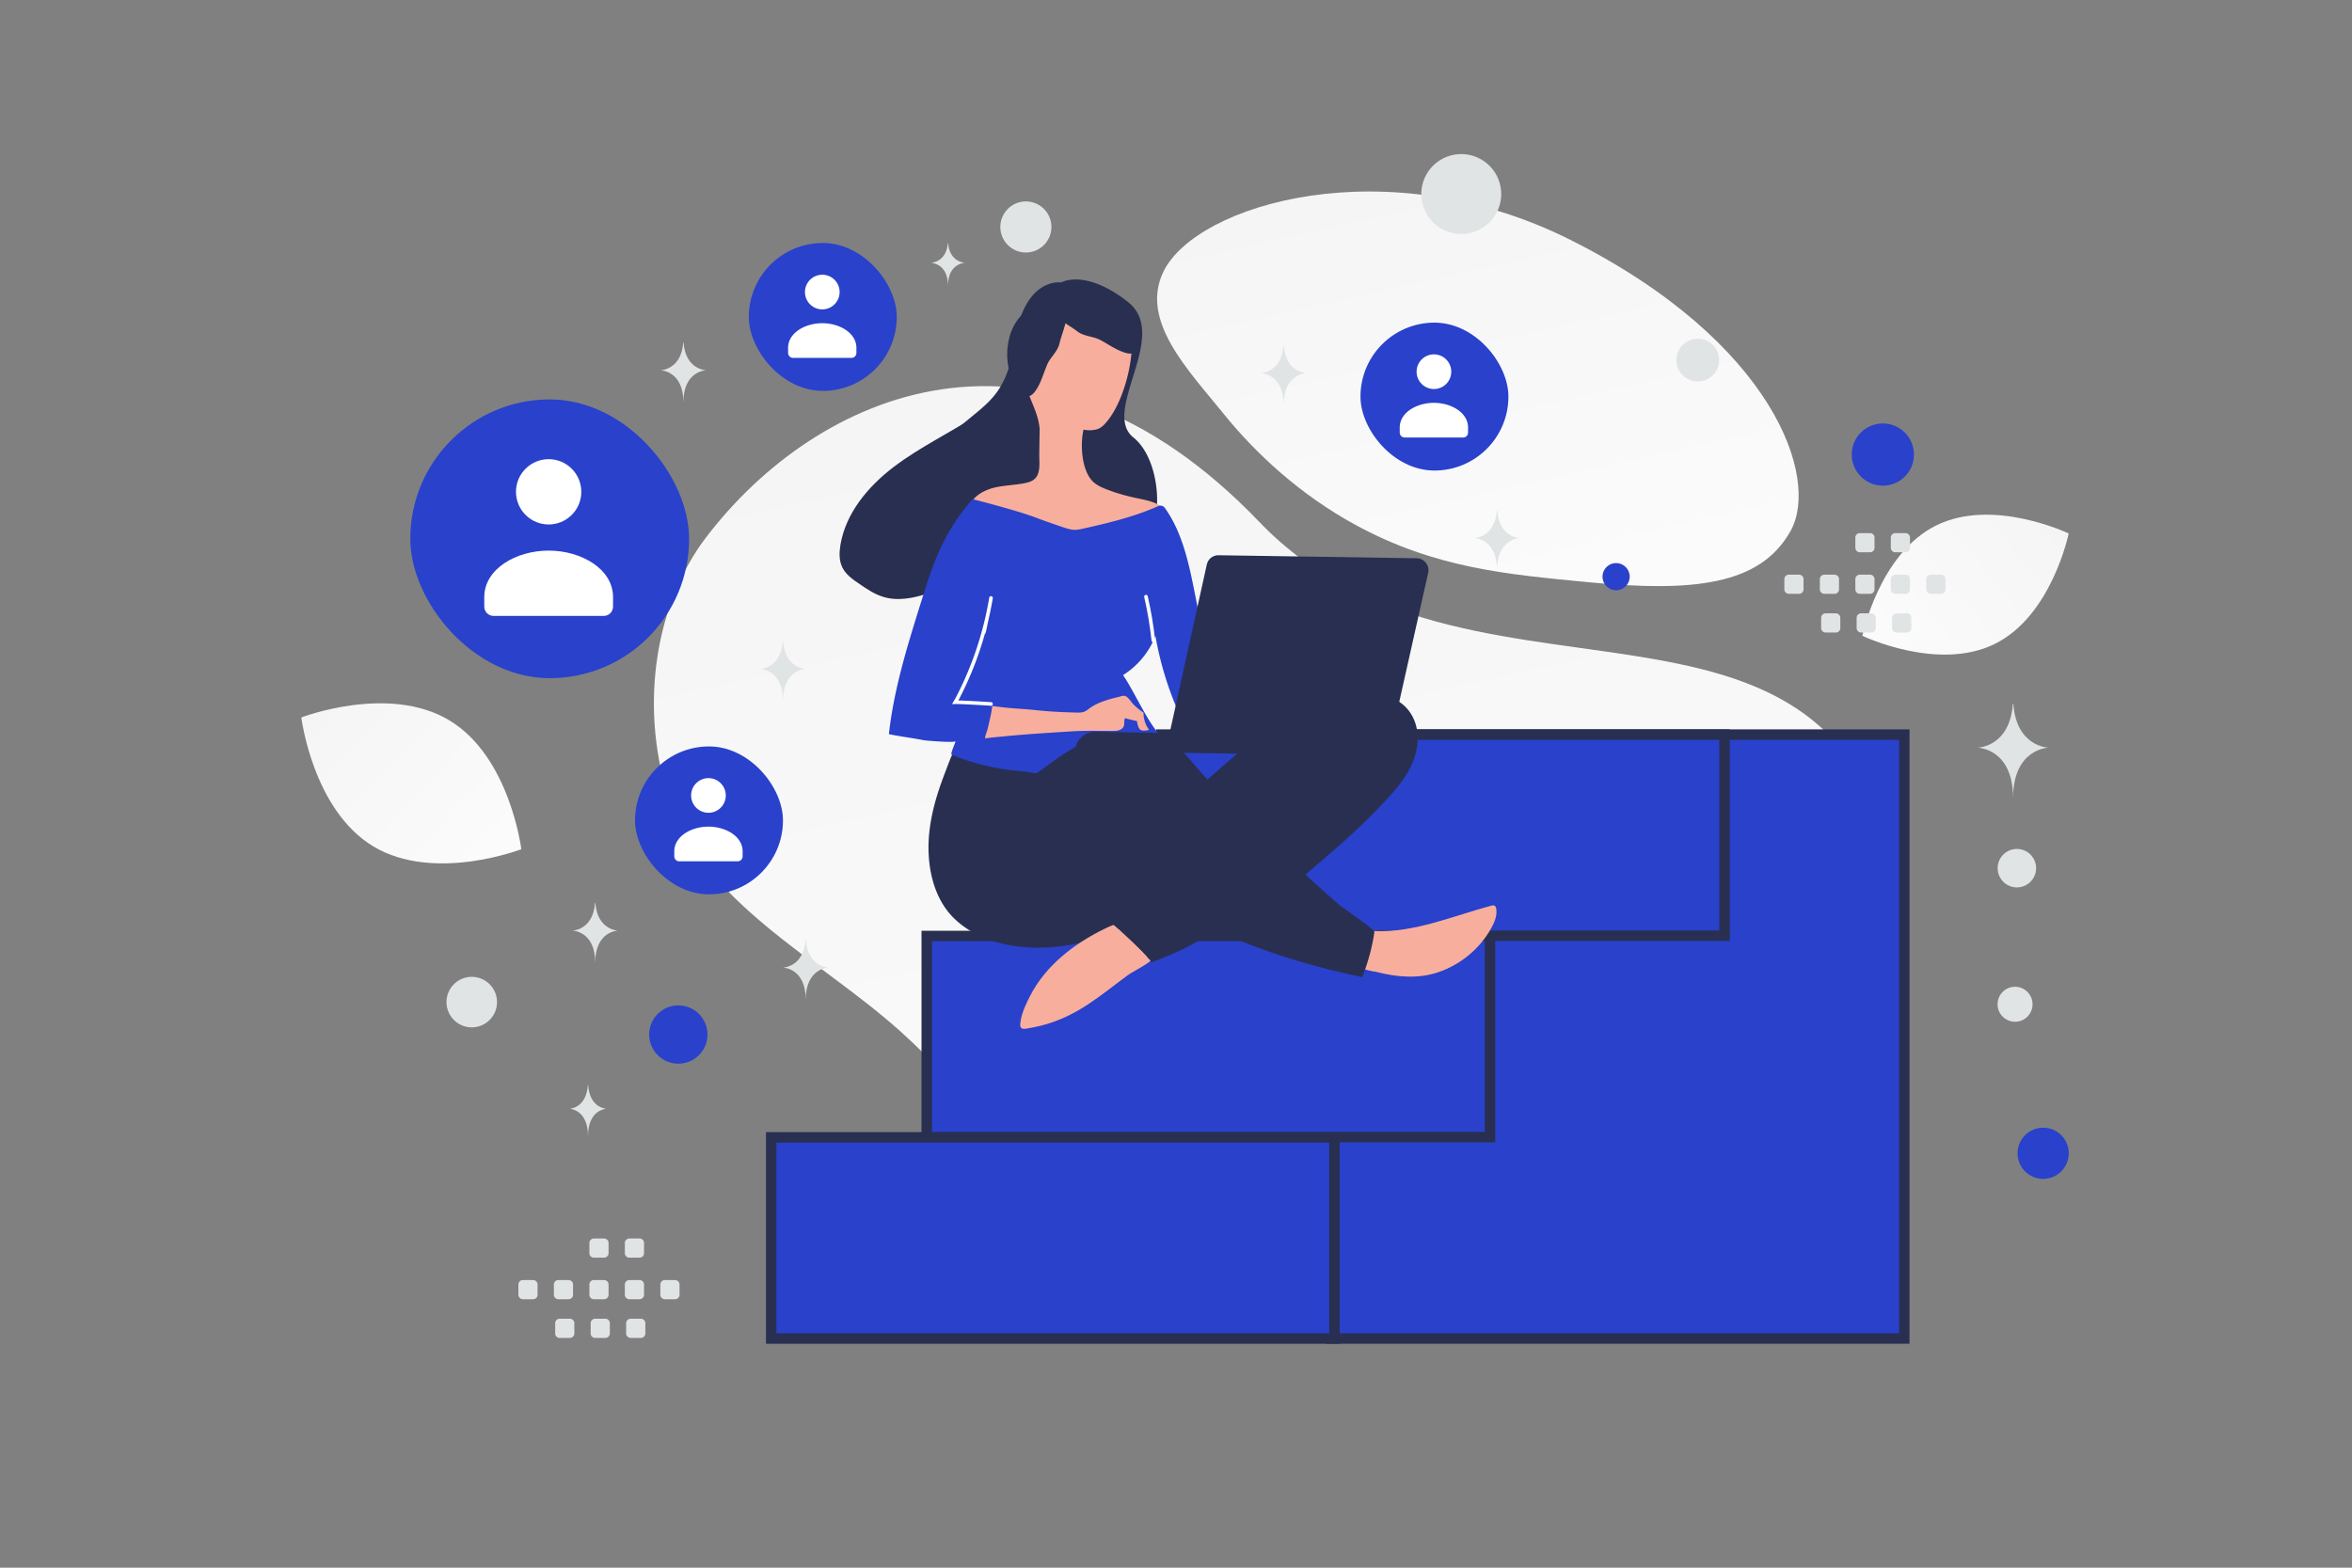 <svg width="900" height="600" viewBox="0 0 900 600" fill="none" xmlns="http://www.w3.org/2000/svg"><rect x="0" y="0" width="900" height="600" fill="#808080" stroke="none"/><path fill="transparent" d="M0 0h900v600H0z"/><path d="M727.463 358.638c3.357 61.869-117.602 187.673-266.693 141.109-69.341-21.659-63.467-57.607-116.194-104.984-31.428-28.237-76.584-49.589-89.143-90.634-10.85-35.428-4.196-73.507 14.614-98.276 42.303-55.702 127.704-93.845 211.852-6.081 84.147 87.764 236.886-.7 245.564 158.866z" fill="url(#a)"/><path d="M685.149 203.253c-11.57 20.649-36.91 23.486-77.505 19.562-30.531-2.957-58.373-5.244-88.906-21.892-21.371-11.643-38.288-27.397-50.635-42.697-13.38-16.575-32.055-35.492-22.9-54.286 12.581-25.816 85.338-47.56 155.987-12.002 77.609 39.071 95.277 91.133 83.959 111.315z" fill="url(#b)"/><path d="M763.362 246.424c-21.797 10.812-50.726-3.091-50.726-3.091s6.429-31.427 28.238-42.224c21.796-10.812 50.714 3.075 50.714 3.075s-6.429 31.427-28.226 42.24z" fill="url(#c)"/><path d="M142.904 323.967c23.239 13.928 56.58 1.053 56.58 1.053s-4.36-35.452-27.613-49.364c-23.239-13.928-56.565-1.069-56.565-1.069s4.359 35.452 27.598 49.38z" fill="url(#d)"/><circle cx="720.475" cy="173.971" r="11.901" transform="rotate(180 720.475 173.971)" fill="#2941cb"/><circle cx="781.821" cy="441.396" r="9.797" transform="rotate(180 781.821 441.396)" fill="#2941cb"/><circle r="11.158" transform="matrix(-1 0 0 1 259.567 395.947)" fill="#2941cb"/><circle r="5.207" transform="matrix(-1 0 0 1 618.405 220.708)" fill="#2941cb"/><circle r="6.695" transform="matrix(-1 0 0 1 771.067 384.361)" fill="#E1E4E5"/><circle r="9.67" transform="matrix(-1 0 0 1 180.521 383.531)" fill="#E1E4E5"/><circle r="7.36" transform="matrix(-1 0 0 1 771.763 332.276)" fill="#E1E4E5"/><circle r="8.182" transform="matrix(-1 0 0 1 649.659 137.821)" fill="#E1E4E5"/><circle r="7.348" transform="scale(1 -1) rotate(-75 -48.972 -247.404)" fill="#E1E4E5"/><circle r="9.775" transform="matrix(-1 0 0 1 392.556 86.867)" fill="#E1E4E5"/><ellipse rx="7.519" ry="6.015" transform="matrix(-1 0 0 1 700.973 324.568)" fill="#E1E4E5"/><circle r="15.292" transform="scale(1 -1) rotate(-75 231.186 -401.483)" fill="#E1E4E5"/><path d="M770.216 269.398h.197c1.165 16.504 13.438 16.758 13.438 16.758s-13.534.264-13.534 19.333c0-19.069-13.534-19.333-13.534-19.333s12.268-.254 13.433-16.758zM224.951 415.27h.103c.609 8.96 7.026 9.098 7.026 9.098s-7.076.143-7.076 10.497c0-10.354-7.076-10.497-7.076-10.497s6.414-.138 7.023-9.098z" fill="#E1E4E5"/><path fill="#2941cb" stroke="#292F51" stroke-width="4" d="M509.528 281.15H728.69v231.137H509.528z"/><path fill="#2941cb" stroke="#292F51" stroke-width="4" d="M295.106 435.306h215.526v76.981H295.106zm59.516-77.078h215.526v76.981H354.622zm89.762-77.078H659.91v76.981H444.384z"/><rect x="157" y="152.873" width="106.682" height="106.682" rx="53.341" fill="#2941cb"/><path fill-rule="evenodd" clip-rule="evenodd" d="M234.585 228.59v3.567c0 1.969-1.577 3.567-3.52 3.567h-42.238c-1.943 0-3.52-1.598-3.52-3.567v-3.624c0-10.793 12.172-17.805 24.639-17.805 12.467 0 24.639 7.016 24.639 17.805m-15.805-49.139c4.881 4.881 4.881 12.794 0 17.675-4.881 4.88-12.794 4.88-17.675 0-4.88-4.881-4.88-12.794 0-17.675 4.881-4.881 12.794-4.881 17.675 0z" fill="#fff"/><rect x="242.999" y="285.681" width="56.607" height="56.607" rx="28.303" fill="#2941cb"/><path fill-rule="evenodd" clip-rule="evenodd" d="M284.167 325.858v1.893c0 1.044-.837 1.892-1.868 1.892h-22.412c-1.031 0-1.868-.848-1.868-1.892v-1.923c0-5.727 6.459-9.448 13.074-9.448s13.074 3.723 13.074 9.448m-8.387-26.074a6.63 6.63 0 0 1 0 9.378 6.63 6.63 0 0 1-9.378 0 6.63 6.63 0 0 1 0-9.378 6.63 6.63 0 0 1 9.378 0z" fill="#fff"/><rect x="520.591" y="123.481" width="56.607" height="56.607" rx="28.303" fill="#2941cb"/><path fill-rule="evenodd" clip-rule="evenodd" d="M561.758 163.657v1.893c0 1.045-.836 1.893-1.867 1.893h-22.412c-1.031 0-1.868-.848-1.868-1.893v-1.923c0-5.727 6.458-9.448 13.074-9.448 6.615 0 13.073 3.723 13.073 9.448m-8.386-26.074a6.632 6.632 0 1 1-9.379 9.379 6.632 6.632 0 0 1 9.379-9.379z" fill="#fff"/><rect x="286.543" y="93" width="56.607" height="56.607" rx="28.303" fill="#2941cb"/><path fill-rule="evenodd" clip-rule="evenodd" d="M327.711 133.177v1.892c0 1.045-.837 1.893-1.868 1.893h-22.412c-1.031 0-1.868-.848-1.868-1.893v-1.923c0-5.726 6.459-9.447 13.074-9.447s13.074 3.722 13.074 9.447m-8.387-26.074a6.632 6.632 0 1 1-9.379 9.379 6.632 6.632 0 0 1 9.379-9.379z" fill="#fff"/><path fill-rule="evenodd" clip-rule="evenodd" d="M684.501 219.942h3.916c.947 0 1.709.77 1.709 1.709v3.916a1.71 1.71 0 0 1-1.709 1.709h-3.916c-.939 0-1.71-.77-1.71-1.709v-3.916a1.706 1.706 0 0 1 1.71-1.709zm13.577 0h3.916c.939 0 1.709.77 1.709 1.709v3.916a1.71 1.71 0 0 1-1.709 1.709h-3.916c-.939 0-1.709-.77-1.709-1.709v-3.916c0-.939.77-1.709 1.709-1.709zm13.586 0h3.916c.939 0 1.709.77 1.709 1.709v3.916a1.71 1.71 0 0 1-1.709 1.709h-3.916c-.939 0-1.709-.77-1.709-1.709v-3.916a1.705 1.705 0 0 1 1.709-1.709zm13.577 0h3.916c.939 0 1.709.77 1.709 1.709v3.916a1.71 1.71 0 0 1-1.709 1.709h-3.916c-.947 0-1.717-.77-1.717-1.709v-3.916a1.727 1.727 0 0 1 1.717-1.709zm13.578 0h3.916c.947 0 1.718.77 1.718 1.709v3.916c0 .947-.771 1.709-1.718 1.709h-3.916c-.939 0-1.709-.77-1.709-1.709v-3.916c0-.939.77-1.709 1.709-1.709zm-40.243 14.805h3.916c.939 0 1.709.771 1.709 1.709v3.925c0 .938-.77 1.709-1.709 1.709h-3.916c-.947 0-1.71-.771-1.71-1.709v-3.917a1.708 1.708 0 0 1 1.71-1.717zm13.577 0h3.916c.939 0 1.709.771 1.709 1.709v3.925c0 .938-.77 1.709-1.709 1.709h-3.916a1.716 1.716 0 0 1-1.709-1.709v-3.917a1.707 1.707 0 0 1 1.709-1.717zm13.578 0h3.916c.947 0 1.717.771 1.717 1.709v3.925c0 .938-.77 1.709-1.717 1.709h-3.916a1.716 1.716 0 0 1-1.709-1.709v-3.917c0-.946.77-1.717 1.709-1.717zm-14.067-30.71h3.916c.939 0 1.709.77 1.709 1.709v3.916a1.71 1.71 0 0 1-1.709 1.709h-3.916c-.939 0-1.709-.77-1.709-1.709v-3.916a1.705 1.705 0 0 1 1.709-1.709zm13.577 0h3.916c.939 0 1.709.77 1.709 1.709v3.916a1.71 1.71 0 0 1-1.709 1.709h-3.916c-.947 0-1.717-.77-1.717-1.709v-3.916a1.727 1.727 0 0 1 1.717-1.709zM200.076 489.913h3.916a1.71 1.71 0 0 1 1.709 1.71v3.916a1.71 1.71 0 0 1-1.709 1.709h-3.916c-.939 0-1.709-.77-1.709-1.709v-3.916a1.706 1.706 0 0 1 1.709-1.71zm13.577 0h3.916c.939 0 1.709.771 1.709 1.71v3.916a1.71 1.71 0 0 1-1.709 1.709h-3.916c-.939 0-1.709-.77-1.709-1.709v-3.916c0-.939.77-1.71 1.709-1.71zm13.586 0h3.916c.939 0 1.71.771 1.71 1.71v3.916a1.71 1.71 0 0 1-1.71 1.709h-3.916c-.939 0-1.709-.77-1.709-1.709v-3.916a1.706 1.706 0 0 1 1.709-1.71zm13.577 0h3.916c.939 0 1.71.771 1.71 1.71v3.916a1.71 1.71 0 0 1-1.71 1.709h-3.916c-.947 0-1.717-.77-1.717-1.709v-3.916a1.728 1.728 0 0 1 1.717-1.71zm13.579 0h3.916c.946 0 1.717.771 1.717 1.71v3.916c0 .947-.771 1.709-1.717 1.709h-3.916c-.939 0-1.71-.77-1.71-1.709v-3.916c0-.939.771-1.71 1.71-1.71zm-40.244 14.806h3.916c.939 0 1.709.77 1.709 1.709v3.924c0 .939-.77 1.709-1.709 1.709h-3.916a1.71 1.71 0 0 1-1.709-1.709v-3.916a1.707 1.707 0 0 1 1.709-1.717zm13.577 0h3.916c.939 0 1.709.77 1.709 1.709v3.924c0 .939-.77 1.709-1.709 1.709h-3.916c-.939 0-1.709-.77-1.709-1.709v-3.916a1.707 1.707 0 0 1 1.709-1.717zm13.578 0h3.916c.947 0 1.717.77 1.717 1.709v3.924c0 .939-.77 1.709-1.717 1.709h-3.916c-.939 0-1.709-.77-1.709-1.709v-3.916c0-.947.77-1.717 1.709-1.717zm-14.067-30.711h3.916c.939 0 1.71.771 1.71 1.71v3.916a1.71 1.71 0 0 1-1.71 1.709h-3.916c-.939 0-1.709-.77-1.709-1.709v-3.916a1.706 1.706 0 0 1 1.709-1.71zm13.577 0h3.916c.939 0 1.71.771 1.71 1.71v3.916a1.71 1.71 0 0 1-1.71 1.709h-3.916c-.947 0-1.717-.77-1.717-1.709v-3.916a1.728 1.728 0 0 1 1.717-1.71z" fill="#E1E4E5"/><path d="M550.366 372.094c8.562-2.892 15.982-9.053 20.316-16.956 1.223-2.179 2.223-4.683 1.894-7.161-.084-.505-.212-1.102-.666-1.338-.409-.235-.96-.106-1.42.024-14.301 3.859-29.42 10.361-44.43 9.675-.687-.011-1.373-.067-1.973.199-.737.309-1.205.989-1.537 1.717-1.135 2.364-2.119 6.837-1.747 9.498.456 3.167 3.517 3.626 6.208 4.308 7.664 1.948 15.714 2.62 23.355.034z" fill="#F8AE9D"/><path d="M551.688 354.346c1.152-.486 2.35-.972 3.587-.999 1.236-.027 2.6.635 2.994 1.831.262.829.02 1.695-.312 2.469-.901 2.001-2.482 3.625-4.153 5.065-6.401 5.399-14.602 8.663-22.99 9.176-3.713.219-7.601-.115-10.871-1.859 1.633-1.99 1.31-4.834 1.485-7.35.524-7.365 6.801-4.568 11.839-4.583 6.322-.133 12.614-1.366 18.421-3.75z" fill="#F8AE9D"/><path d="m360.086 299.871-.287.82c-2.012 5.831-3.569 11.852-4.212 18.025-1.18 11.339 1.046 24.607 9.576 32.842 11.373 10.98 29.62 12.677 44.451 10.063a37.523 37.523 0 0 0 16.644-7.395c4.833 4.379 10.027 9.174 14.349 14.048a109.267 109.267 0 0 0 24.595-12.265c18.1 8.289 36.562 13.881 56.054 17.932a75.609 75.609 0 0 0 4.659-17.239c.152-.959-11.997-9.158-13.399-10.324-4.205-3.544-12.966-11.646-12.966-11.646s11.042-9.403 15.872-13.817a230.235 230.235 0 0 0 14.69-14.431c3.864-4.155 7.64-8.539 10.008-13.724 2.368-5.139 3.239-11.216 1.259-16.558-6.25-16.627-31.48-10.782-43.198-5.053-9.689 4.753-18.175 11.676-26.341 18.696-3.294 2.789-6.544 5.671-9.746 8.507-2.525-2.603-5.313-5.988-7.699-8.726-2.565-2.97-5.499-5.762-9.045-7.51-3.726-1.889-7.165-1.62-11.14-2.184-1.782-.257-3.514-.787-5.25-1.088-5.206-.949-10.717.066-15.291 2.745-4.344 2.544-7.87 5.559-12.968 6.534-5.787 1.103-12.508.452-18.312-.324-5.21-.72-10.504-1.899-15.695-.879-2.158.425-2.983 3.435-3.696 5.164-.954 2.505-1.955 5.1-2.912 7.787zm45.986-191.779s-14.012-2.228-17.774 22.508c-4.181 27.499-15.346 22.975-33.075 45.304-10.362 13.048.542 36.09 22.701 35.633 22.159-.445 42.171-6.852 54.917-4.111 12.747 2.741 13.447-29.906.871-39.979-12.577-10.072 14.237-38.998-2.102-51.878-16.34-12.881-25.538-7.477-25.538-7.477z" fill="#292F51"/><path d="M322.317 217.167c-1.278-2.626-1.201-5.677-.739-8.524 1.997-12.218 10.56-22.429 20.375-29.911 9.847-7.502 21.118-12.857 31.478-19.579 2.689-1.751 5.384-3.637 8.472-4.583 3.087-.946 6.675-.844 9.224 1.146 1.8 1.397 2.84 3.557 3.445 5.717 1.327 4.73.818 9.739.009 14.537-1.012 6.052-2.497 12.041-4.935 17.603-1.955 4.487-5.137 9.104-9.919 9.983-1.384 5.362-4.233 10.388-8.229 14.233-4.571 4.408-10.366 7.291-16.38 9.304-5.541 1.859-11.601 3.073-17.175 1.338-3.308-1.01-6.222-2.955-9.072-4.939-2.542-1.69-5.18-3.539-6.554-6.325zm50.078-8.148 3.271-5.193c-.697.072-1.355.207-2.02.477-1.795.777-2.877 3.606-1.251 4.716z" fill="#292F51"/><path d="M433.01 129.845c.169.919.2 1.881.138 2.979a61.195 61.195 0 0 1-4.085 18.714c-1.428 3.55-3.175 7.049-5.647 9.989-1.026 1.22-2.188 2.348-3.706 2.782-1.564.435-3.534.496-5.085.106-1.368 5.658-.797 16.337 4.087 20.349 1.493 1.214 3.268 1.973 5.043 2.641 3.46 1.335 7.063 2.352 10.669 3.139 4.108.887 8.585 1.55 11.47 4.571.361.371.72.881.575 1.382-.097.319-.329.545-.607.724-2.272 1.843-5.08 2.853-7.889 3.818-4.925 1.666-9.983 3.054-15.126 3.983-5.373.972-10.921 1.437-16.362.851-4.206-.476-8.357-1.547-12.175-3.436-4-1.984-8.096-3.604-12.235-5.498-3.502-1.611-6.954-3.449-10.745-4.102 1.792-3.407 5.53-5.32 9.253-6.225 3.723-.859 7.616-.937 11.383-1.659 1.24-.256 2.481-.557 3.546-1.32 2.917-2.108 2.118-6.791 2.164-9.858l.148-9.706c-.433-4.632-2.344-8.508-4.02-12.746-2.557-6.496-3.086-13.877-.833-20.529 2.253-6.606 7.378-12.344 13.962-14.671s14.486-1.016 19.541 3.823c3.205 3.117 5.818 5.904 6.536 9.899z" fill="#F8AE9D"/><path d="M412.763 109.206c6.562-.732 12.542 2.481 16.975 7.462 3.73 4.176 5.922 9.688 5.811 15.226-.015.791-.105 1.653-.55 2.363-1.186 1.703-3.763 1.076-5.691.318-3.141-1.214-5.48-2.987-8.328-4.483-2.848-1.496-6.306-1.277-8.855-3.343-2.407-1.991-10.669-6.185-10.892-9.427-.281-3.963 6.979-7.199 10.014-7.858.434-.135.939-.197 1.516-.258z" fill="#292F51"/><path d="M393.858 118.177c-5.549 3.578-8.153 9.847-8.442 16.509-.252 5.593 1.531 11.251 5.116 15.473.513.603 1.126 1.215 1.921 1.484 1.994.571 3.596-1.544 4.611-3.349 1.668-2.926 2.36-5.778 3.623-8.737 1.262-2.96 4.08-4.975 4.751-8.186.607-3.064 4.361-11.536 2.485-14.189-2.286-3.249-9.958-1.171-12.727.236-.422.17-.853.441-1.338.759z" fill="#292F51"/><path d="M443.214 193.7c.876-.399 1.925-.108 2.508.679 6.547 9.167 9.074 20.654 11.288 31.724 2.51 12.586 4.746 25.213 6.889 37.839.128.643.209 1.332-.075 1.923s-.929.901-1.529 1.167c-3.783 1.82-7.61 3.594-11.393 5.414a125.704 125.704 0 0 1-8.764-29.03c-2.429 6.146-6.814 11.483-12.409 14.97 4.169 5.971 9.299 17.909 14.303 23.16.766.836 5.502-.466 6.561-.816.658 1.887-2.425-.128-2.409 1.795-2.845.415-6.483-1.289-9.408-1.654a48.494 48.494 0 0 0-10.623-.07c-5.872.644-11.578 2.48-16.795 5.24a59.983 59.983 0 0 0-7.444 4.696c-2.038 1.526-7.084 5.113-7.084 5.113-.371.269-2.105-.124-2.516-.222a46.368 46.368 0 0 0-3.61-.467 86.099 86.099 0 0 1-9.05-1.19c-5.982-1.099-11.864-2.791-17.507-5.121-.543-.42 1.395-4.42 1.499-5.197-.103.731-11.217-.171-12.313-.371-4.383-.89-8.818-1.37-13.2-2.307 1.963-17.646 7.351-34.692 12.645-51.601 2.07-6.654 4.186-13.308 7.121-19.583 3.124-6.685 7.157-12.943 12.004-18.502.139-.135.37-.223.552-.175 2.327.585 16.513 4.235 23.572 6.861 3.596 1.383 7.241 2.629 10.931 3.875 1.458.48 2.962.961 4.474.938 1.008-.03 2.019-.244 2.984-.458 9.833-2.186 19.669-4.555 28.798-8.63z" fill="#2941cb"/><path d="M379.211 228.86c-.404 2.512-.947 5.068-1.489 7.579a133.535 133.535 0 0 1-5.063 16.775c-1.049 2.732-2.143 5.417-3.375 8.1-.615 1.319-1.23 2.638-1.891 3.956-.331.636-.662 1.318-.992 1.954-.283.545-.611 1.044-.893 1.543 1.97-.061 11.693.499 13.705.667" stroke="#fff" stroke-width="1.376" stroke-miterlimit="10" stroke-linecap="round"/><path d="M379.528 271.407a56.265 56.265 0 0 1-.746 3.836l-.882 3.833c-.291 1.095-.953 2.458-.971 3.603.004-.229 7.799-.889 8.533-.969 8.117-.793 16.276-1.264 24.389-1.782 5.272-.332 10.445-.208 15.711-.174 1.556.024 3.39-.131 4.234-1.401.703-1.088.129-2.471.694-3.47.365.097 4.607 1.169 4.563 1.077.168.964.504 2.984 1.504 3.458.364.142.73.194 1.096.199.55.009 1.1-.075 1.651-.158a.35.35 0 0 0 .231-.088c.093-.09.003-.229-.086-.368a10.91 10.91 0 0 1-1.875-6.256c-1.314-.89-2.626-1.917-3.754-3.034-.902-.929-1.571-2.13-2.566-2.924-1.04-.886-2.056-.351-3.205-.048a54.97 54.97 0 0 0-3.954 1.039c-2.531.785-5.064 1.754-7.195 3.325-.741.538-1.436 1.123-2.31 1.384-.829.263-1.744.249-2.614.235-5.356-.127-10.71-.391-16.013-.975-5.441-.587-9.152-.506-16.279-1.576-.001.046-.007.458-.156 1.234z" fill="#F8AE9D"/><path d="M438.511 228.351c1.281 5.535 2.204 11.125 2.829 16.828" stroke="#fff" stroke-width="1.376" stroke-miterlimit="10" stroke-linecap="round"/><path d="m546.503 219.22-15.719 70.101-119.358-1.813c.063-4.121 3.456-7.458 7.623-7.395l28.523.434 14.214-64.492c.444-2.1 2.344-3.582 4.45-3.55l75.91 1.153c2.884.09 4.996 2.732 4.357 5.562z" fill="#292F51"/><path d="M390.582 390.503c.553-3.197 2.114-6.471 3.577-9.333 6.039-11.724 16.835-19.986 28.462-25.671 1.199-.577 2.398-1.154 3.641-1.593-.093.136-.187.272-.281.454l-.001.045h-.046c.139-.09.232-.18.371-.269 4.698 4.238 9.71 8.894 13.99 13.584-2.829 2.293-6.933 4.154-8.971 5.68-4.816 3.544-9.453 7.321-14.449 10.633-6.709 4.524-13.857 7.804-21.847 9.24-3.076.548-4.688 1.119-4.652-1.262.052-.365.105-.868.206-1.508z" fill="#F8AE9D"/><path d="M398.372 381.279c3.112-5.86 7.942-10.32 13.223-14.27 3.706-2.783 7.636-5.288 11.384-7.841 1.065-.716 3.155-2.654 4.955-3.588 3.749 3.4 7.587 6.984 11.057 10.701-11.463 6.969-21.676 16.065-34.253 21.003-1.151.44-2.349.88-3.585.907-1.237.027-2.557-.497-3.275-1.515-1.121-1.574-.401-3.716.494-5.397z" fill="#F8AE9D"/><path d="M227.694 345.554h.126c.75 10.454 8.648 10.615 8.648 10.615s-8.709.167-8.709 12.246c0-12.079-8.709-12.246-8.709-12.246s7.894-.161 8.644-10.615zm71.847-100.151h.127c.749 10.454 8.647 10.615 8.647 10.615s-8.709.167-8.709 12.246c0-12.079-8.709-12.246-8.709-12.246s7.895-.161 8.644-10.615zM261.44 131.101h.127c.749 10.453 8.647 10.614 8.647 10.614s-8.709.168-8.709 12.246c0-12.078-8.709-12.246-8.709-12.246s7.895-.161 8.644-10.614zm229.694 1.088h.126c.75 10.454 8.647 10.615 8.647 10.615s-8.708.167-8.708 12.246c0-12.079-8.709-12.246-8.709-12.246s7.894-.161 8.644-10.615zM362.696 93h.095c.562 7.467 6.485 7.582 6.485 7.582s-6.531.119-6.531 8.747c0-8.628-6.532-8.747-6.532-8.747s5.921-.115 6.483-7.582zm210.083 102.328h.126c.75 10.453 8.647 10.614 8.647 10.614s-8.709.168-8.709 12.246c0-12.078-8.708-12.246-8.708-12.246s7.894-.161 8.644-10.614zM308.25 359.706h.126c.75 10.453 8.647 10.614 8.647 10.614s-8.708.168-8.708 12.246c0-12.078-8.709-12.246-8.709-12.246s7.894-.161 8.644-10.614z" fill="#E1E4E5"/><defs><linearGradient id="a" x1="582.89" y1="729.493" x2="356.629" y2="-291.32" gradientUnits="userSpaceOnUse"><stop stop-color="#fff"/><stop offset="1" stop-color="#EEE"/></linearGradient><linearGradient id="b" x1="607.205" y1="337.078" x2="504.079" y2="-126.329" gradientUnits="userSpaceOnUse"><stop stop-color="#fff"/><stop offset="1" stop-color="#EEE"/></linearGradient><linearGradient id="c" x1="679.661" y1="280.15" x2="859.44" y2="137.944" gradientUnits="userSpaceOnUse"><stop stop-color="#fff"/><stop offset="1" stop-color="#EEE"/></linearGradient><linearGradient id="d" x1="232.832" y1="368.801" x2="45.844" y2="195.064" gradientUnits="userSpaceOnUse"><stop stop-color="#fff"/><stop offset="1" stop-color="#EEE"/></linearGradient></defs></svg>